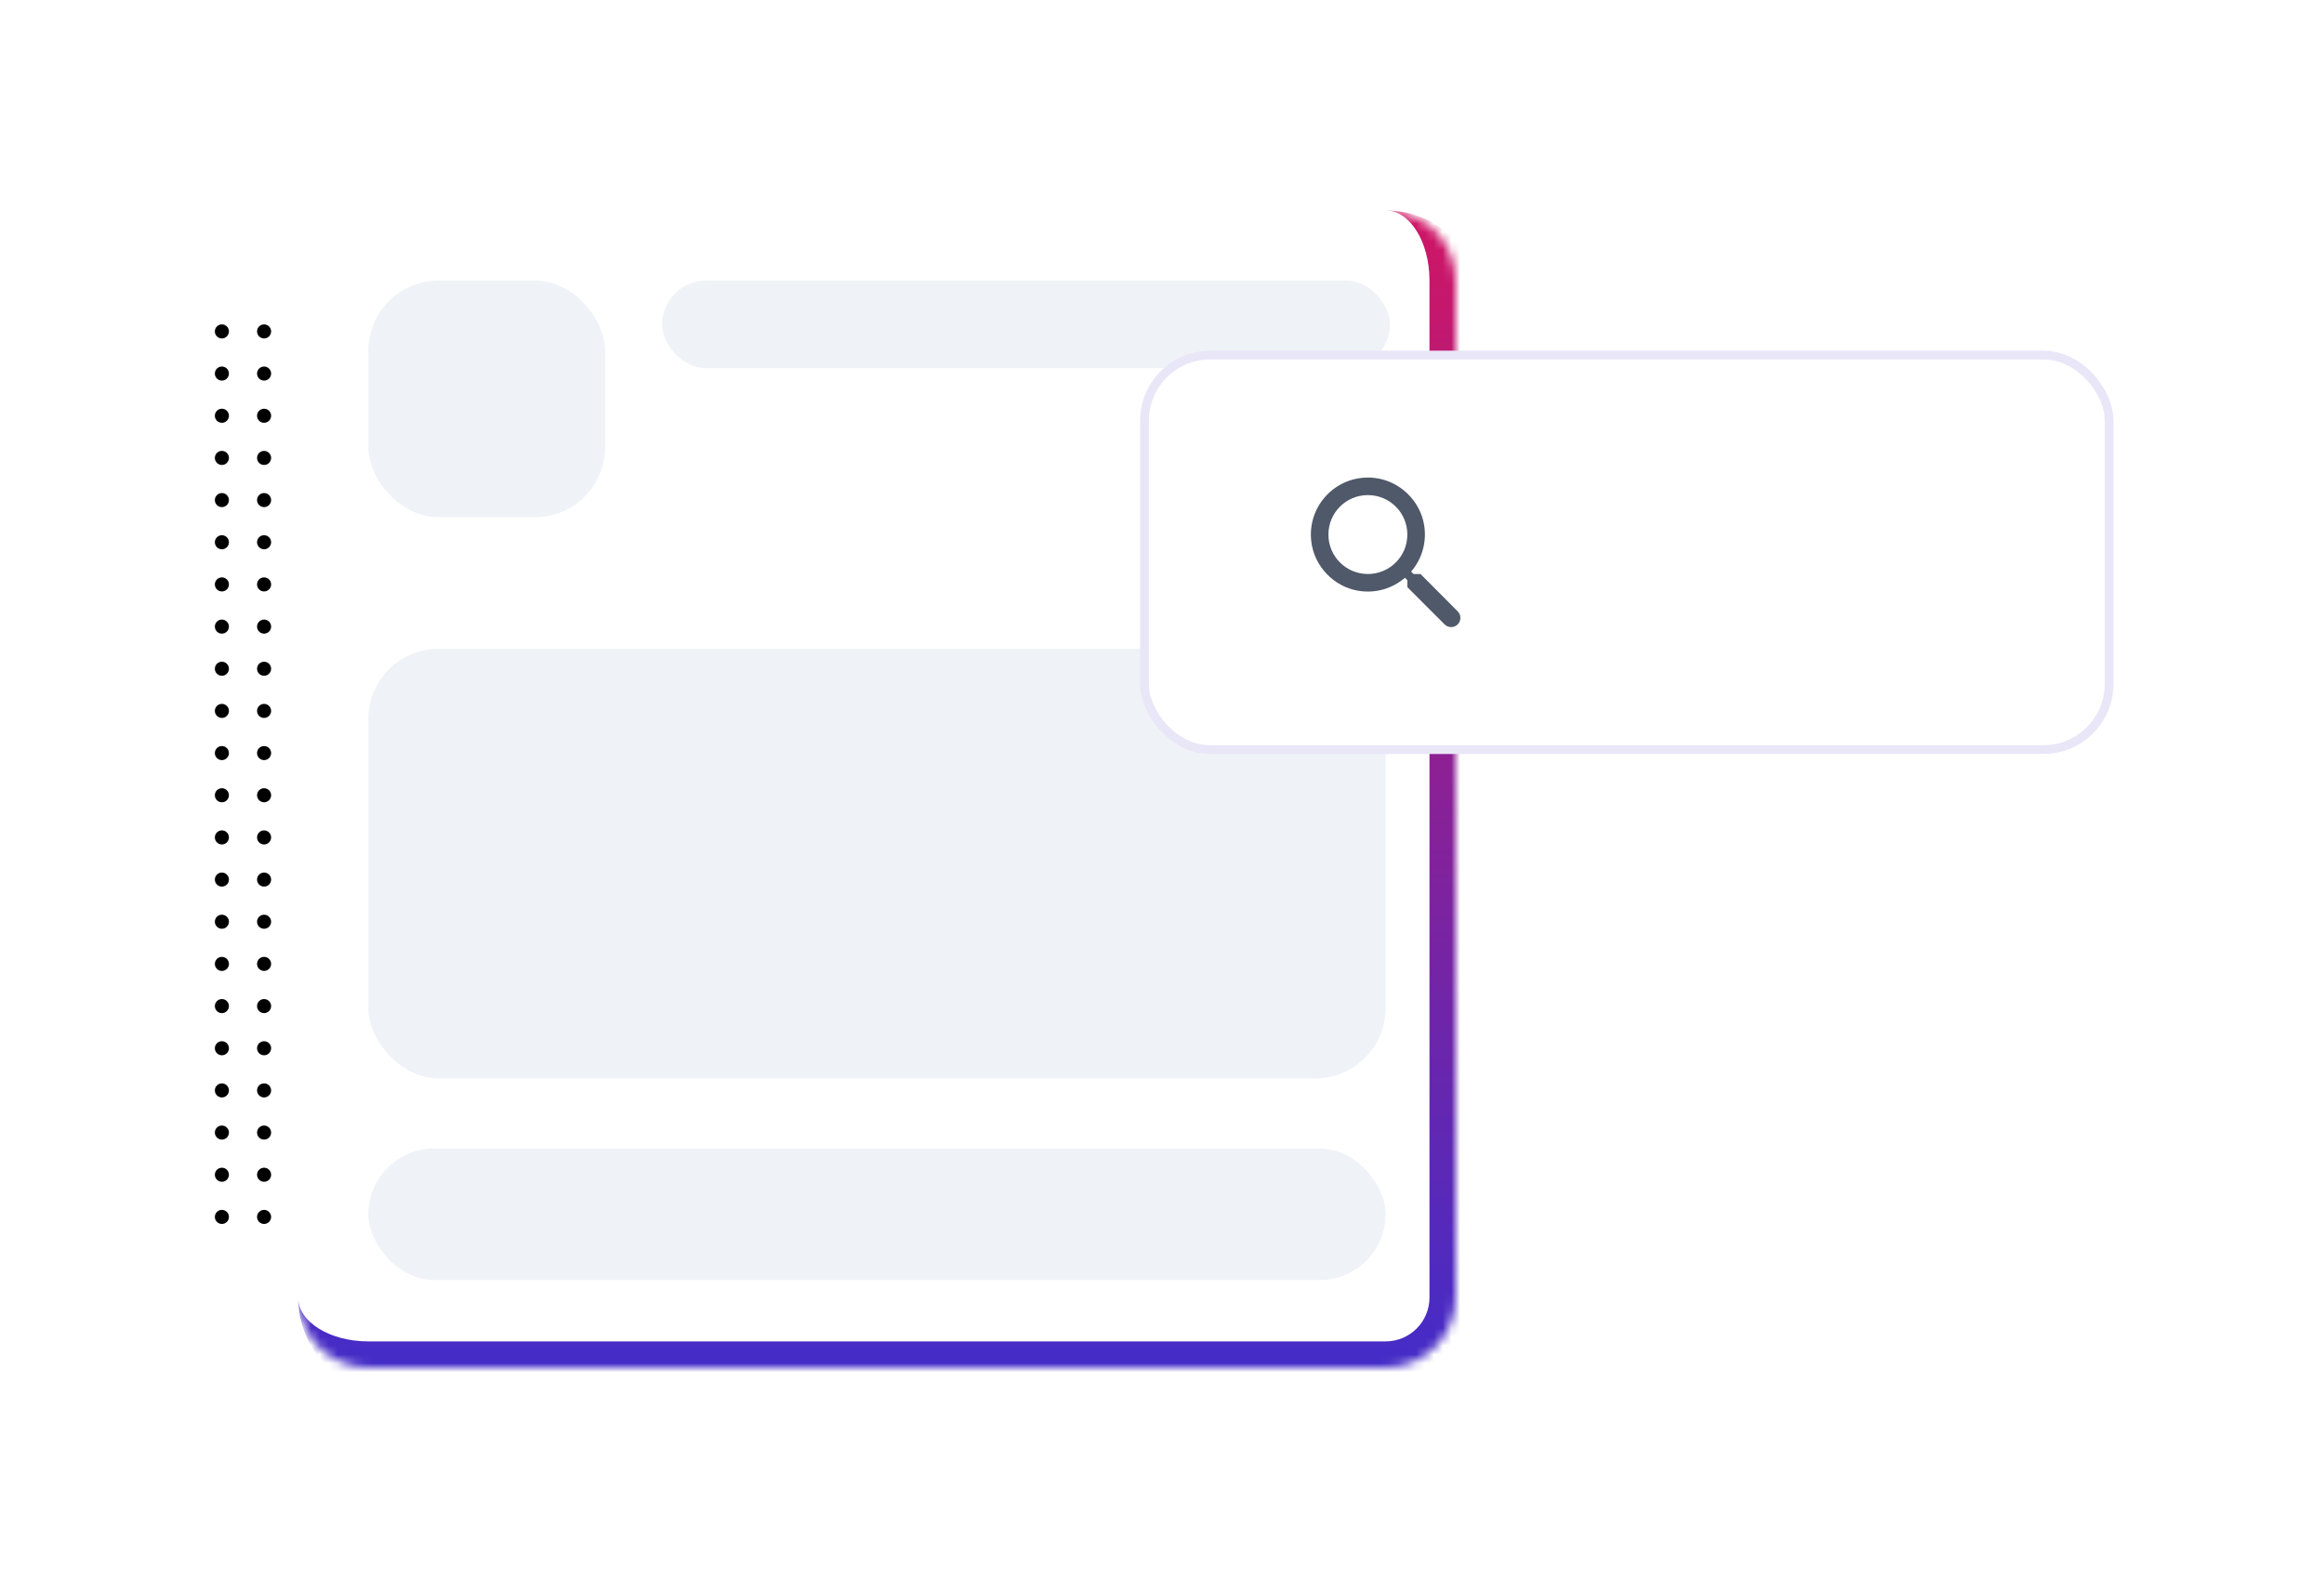 <svg width="265" height="180" viewBox="0 0 265 180" fill="none" xmlns="http://www.w3.org/2000/svg">
<g filter="url(#filter0_d_867_81217)">
<ellipse cx="25.302" cy="73.897" rx="0.802" ry="0.802" fill="black"/>
<ellipse cx="111.905" cy="73.897" rx="0.802" ry="0.802" fill="black"/>
<ellipse cx="25.302" cy="78.706" rx="0.802" ry="0.802" fill="black"/>
<ellipse cx="111.905" cy="78.706" rx="0.802" ry="0.802" fill="black"/>
<ellipse cx="30.113" cy="73.897" rx="0.802" ry="0.802" fill="black"/>
<ellipse cx="116.717" cy="73.897" rx="0.802" ry="0.802" fill="black"/>
<ellipse cx="30.113" cy="78.706" rx="0.802" ry="0.802" fill="black"/>
<ellipse cx="116.717" cy="78.706" rx="0.802" ry="0.802" fill="black"/>
<ellipse cx="34.925" cy="73.897" rx="0.802" ry="0.802" fill="black"/>
<ellipse cx="121.528" cy="73.897" rx="0.802" ry="0.802" fill="black"/>
<ellipse cx="34.925" cy="78.706" rx="0.802" ry="0.802" fill="black"/>
<ellipse cx="121.528" cy="78.706" rx="0.802" ry="0.802" fill="black"/>
<ellipse cx="39.736" cy="73.897" rx="0.802" ry="0.802" fill="black"/>
<ellipse cx="126.34" cy="73.897" rx="0.802" ry="0.802" fill="black"/>
<ellipse cx="39.736" cy="78.706" rx="0.802" ry="0.802" fill="black"/>
<ellipse cx="126.34" cy="78.706" rx="0.802" ry="0.802" fill="black"/>
<ellipse cx="44.547" cy="73.897" rx="0.802" ry="0.802" fill="black"/>
<ellipse cx="131.151" cy="73.897" rx="0.802" ry="0.802" fill="black"/>
<ellipse cx="44.547" cy="78.706" rx="0.802" ry="0.802" fill="black"/>
<ellipse cx="131.151" cy="78.706" rx="0.802" ry="0.802" fill="black"/>
<ellipse cx="49.358" cy="73.897" rx="0.802" ry="0.802" fill="black"/>
<ellipse cx="49.358" cy="78.706" rx="0.802" ry="0.802" fill="black"/>
<ellipse cx="54.17" cy="73.897" rx="0.802" ry="0.802" fill="black"/>
<ellipse cx="54.17" cy="78.706" rx="0.802" ry="0.802" fill="black"/>
<ellipse cx="58.982" cy="73.897" rx="0.802" ry="0.802" fill="black"/>
<ellipse cx="58.982" cy="78.706" rx="0.802" ry="0.802" fill="black"/>
<ellipse cx="63.792" cy="73.897" rx="0.802" ry="0.802" fill="black"/>
<ellipse cx="63.792" cy="78.706" rx="0.802" ry="0.802" fill="black"/>
<ellipse cx="68.604" cy="73.897" rx="0.802" ry="0.802" fill="black"/>
<ellipse cx="68.604" cy="78.706" rx="0.802" ry="0.802" fill="black"/>
<ellipse cx="73.415" cy="73.897" rx="0.802" ry="0.802" fill="black"/>
<ellipse cx="73.415" cy="78.706" rx="0.802" ry="0.802" fill="black"/>
<ellipse cx="78.227" cy="73.897" rx="0.802" ry="0.802" fill="black"/>
<ellipse cx="78.227" cy="78.706" rx="0.802" ry="0.802" fill="black"/>
<ellipse cx="83.038" cy="73.897" rx="0.802" ry="0.802" fill="black"/>
<ellipse cx="83.038" cy="78.706" rx="0.802" ry="0.802" fill="black"/>
<ellipse cx="87.849" cy="73.897" rx="0.802" ry="0.802" fill="black"/>
<ellipse cx="87.849" cy="78.706" rx="0.802" ry="0.802" fill="black"/>
<ellipse cx="92.66" cy="73.897" rx="0.802" ry="0.802" fill="black"/>
<ellipse cx="92.66" cy="78.706" rx="0.802" ry="0.802" fill="black"/>
<ellipse cx="97.472" cy="73.897" rx="0.802" ry="0.802" fill="black"/>
<ellipse cx="97.472" cy="78.706" rx="0.802" ry="0.802" fill="black"/>
<ellipse cx="102.283" cy="73.897" rx="0.802" ry="0.802" fill="black"/>
<ellipse cx="102.283" cy="78.706" rx="0.802" ry="0.802" fill="black"/>
<ellipse cx="107.094" cy="73.897" rx="0.802" ry="0.802" fill="black"/>
<ellipse cx="107.094" cy="78.706" rx="0.802" ry="0.802" fill="black"/>
<ellipse cx="25.302" cy="25.802" rx="0.802" ry="0.802" fill="black"/>
<ellipse cx="111.905" cy="25.802" rx="0.802" ry="0.802" fill="black"/>
<ellipse cx="25.302" cy="30.61" rx="0.802" ry="0.802" fill="black"/>
<ellipse cx="111.905" cy="30.61" rx="0.802" ry="0.802" fill="black"/>
<ellipse cx="30.113" cy="25.802" rx="0.802" ry="0.802" fill="black"/>
<ellipse cx="116.717" cy="25.802" rx="0.802" ry="0.802" fill="black"/>
<ellipse cx="30.113" cy="30.61" rx="0.802" ry="0.802" fill="black"/>
<ellipse cx="116.717" cy="30.61" rx="0.802" ry="0.802" fill="black"/>
<ellipse cx="34.925" cy="25.802" rx="0.802" ry="0.802" fill="black"/>
<ellipse cx="121.528" cy="25.802" rx="0.802" ry="0.802" fill="black"/>
<ellipse cx="34.925" cy="30.61" rx="0.802" ry="0.802" fill="black"/>
<ellipse cx="121.528" cy="30.61" rx="0.802" ry="0.802" fill="black"/>
<ellipse cx="39.736" cy="25.802" rx="0.802" ry="0.802" fill="black"/>
<ellipse cx="126.34" cy="25.802" rx="0.802" ry="0.802" fill="black"/>
<ellipse cx="39.736" cy="30.61" rx="0.802" ry="0.802" fill="black"/>
<ellipse cx="126.34" cy="30.61" rx="0.802" ry="0.802" fill="black"/>
<ellipse cx="44.547" cy="25.802" rx="0.802" ry="0.802" fill="black"/>
<ellipse cx="131.151" cy="25.802" rx="0.802" ry="0.802" fill="black"/>
<ellipse cx="44.547" cy="30.61" rx="0.802" ry="0.802" fill="black"/>
<ellipse cx="131.151" cy="30.61" rx="0.802" ry="0.802" fill="black"/>
<ellipse cx="49.358" cy="25.802" rx="0.802" ry="0.802" fill="black"/>
<ellipse cx="49.358" cy="30.61" rx="0.802" ry="0.802" fill="black"/>
<ellipse cx="25.302" cy="83.516" rx="0.802" ry="0.802" fill="black"/>
<ellipse cx="111.905" cy="83.516" rx="0.802" ry="0.802" fill="black"/>
<ellipse cx="25.302" cy="88.325" rx="0.802" ry="0.802" fill="black"/>
<ellipse cx="111.905" cy="88.325" rx="0.802" ry="0.802" fill="black"/>
<ellipse cx="30.113" cy="83.516" rx="0.802" ry="0.802" fill="black"/>
<ellipse cx="116.717" cy="83.516" rx="0.802" ry="0.802" fill="black"/>
<ellipse cx="30.113" cy="88.325" rx="0.802" ry="0.802" fill="black"/>
<ellipse cx="116.717" cy="88.325" rx="0.802" ry="0.802" fill="black"/>
<ellipse cx="34.925" cy="83.516" rx="0.802" ry="0.802" fill="black"/>
<ellipse cx="121.528" cy="83.516" rx="0.802" ry="0.802" fill="black"/>
<ellipse cx="34.925" cy="88.325" rx="0.802" ry="0.802" fill="black"/>
<ellipse cx="121.528" cy="88.325" rx="0.802" ry="0.802" fill="black"/>
<ellipse cx="39.736" cy="83.516" rx="0.802" ry="0.802" fill="black"/>
<ellipse cx="126.34" cy="83.516" rx="0.802" ry="0.802" fill="black"/>
<ellipse cx="39.736" cy="88.325" rx="0.802" ry="0.802" fill="black"/>
<ellipse cx="126.34" cy="88.325" rx="0.802" ry="0.802" fill="black"/>
<ellipse cx="44.547" cy="83.516" rx="0.802" ry="0.802" fill="black"/>
<ellipse cx="131.151" cy="83.516" rx="0.802" ry="0.802" fill="black"/>
<ellipse cx="44.547" cy="88.325" rx="0.802" ry="0.802" fill="black"/>
<ellipse cx="131.151" cy="88.325" rx="0.802" ry="0.802" fill="black"/>
<ellipse cx="49.358" cy="83.516" rx="0.802" ry="0.802" fill="black"/>
<ellipse cx="49.358" cy="88.325" rx="0.802" ry="0.802" fill="black"/>
<ellipse cx="54.17" cy="25.802" rx="0.802" ry="0.802" fill="black"/>
<ellipse cx="54.17" cy="30.61" rx="0.802" ry="0.802" fill="black"/>
<ellipse cx="58.982" cy="25.802" rx="0.802" ry="0.802" fill="black"/>
<ellipse cx="58.982" cy="30.61" rx="0.802" ry="0.802" fill="black"/>
<ellipse cx="63.792" cy="25.802" rx="0.802" ry="0.802" fill="black"/>
<ellipse cx="63.792" cy="30.61" rx="0.802" ry="0.802" fill="black"/>
<ellipse cx="68.604" cy="25.802" rx="0.802" ry="0.802" fill="black"/>
<ellipse cx="68.604" cy="30.61" rx="0.802" ry="0.802" fill="black"/>
<ellipse cx="73.415" cy="25.802" rx="0.802" ry="0.802" fill="black"/>
<ellipse cx="73.415" cy="30.61" rx="0.802" ry="0.802" fill="black"/>
<ellipse cx="78.227" cy="25.802" rx="0.802" ry="0.802" fill="black"/>
<ellipse cx="78.227" cy="30.61" rx="0.802" ry="0.802" fill="black"/>
<ellipse cx="54.17" cy="83.516" rx="0.802" ry="0.802" fill="black"/>
<ellipse cx="54.17" cy="88.325" rx="0.802" ry="0.802" fill="black"/>
<ellipse cx="58.982" cy="83.516" rx="0.802" ry="0.802" fill="black"/>
<ellipse cx="58.982" cy="88.325" rx="0.802" ry="0.802" fill="black"/>
<ellipse cx="63.792" cy="83.516" rx="0.802" ry="0.802" fill="black"/>
<ellipse cx="63.792" cy="88.325" rx="0.802" ry="0.802" fill="black"/>
<ellipse cx="68.604" cy="83.516" rx="0.802" ry="0.802" fill="black"/>
<ellipse cx="68.604" cy="88.325" rx="0.802" ry="0.802" fill="black"/>
<ellipse cx="73.415" cy="83.516" rx="0.802" ry="0.802" fill="black"/>
<ellipse cx="73.415" cy="88.325" rx="0.802" ry="0.802" fill="black"/>
<ellipse cx="78.227" cy="83.516" rx="0.802" ry="0.802" fill="black"/>
<ellipse cx="78.227" cy="88.325" rx="0.802" ry="0.802" fill="black"/>
<ellipse cx="83.038" cy="25.802" rx="0.802" ry="0.802" fill="black"/>
<ellipse cx="83.038" cy="30.61" rx="0.802" ry="0.802" fill="black"/>
<ellipse cx="87.849" cy="25.802" rx="0.802" ry="0.802" fill="black"/>
<ellipse cx="87.849" cy="30.61" rx="0.802" ry="0.802" fill="black"/>
<ellipse cx="92.66" cy="25.802" rx="0.802" ry="0.802" fill="black"/>
<ellipse cx="92.66" cy="30.61" rx="0.802" ry="0.802" fill="black"/>
<ellipse cx="97.472" cy="25.802" rx="0.802" ry="0.802" fill="black"/>
<ellipse cx="97.472" cy="30.61" rx="0.802" ry="0.802" fill="black"/>
<ellipse cx="102.283" cy="25.802" rx="0.802" ry="0.802" fill="black"/>
<ellipse cx="102.283" cy="30.61" rx="0.802" ry="0.802" fill="black"/>
<ellipse cx="107.094" cy="25.802" rx="0.802" ry="0.802" fill="black"/>
<ellipse cx="107.094" cy="30.61" rx="0.802" ry="0.802" fill="black"/>
<ellipse cx="83.038" cy="83.516" rx="0.802" ry="0.802" fill="black"/>
<ellipse cx="83.038" cy="88.325" rx="0.802" ry="0.802" fill="black"/>
<ellipse cx="87.849" cy="83.516" rx="0.802" ry="0.802" fill="black"/>
<ellipse cx="87.849" cy="88.325" rx="0.802" ry="0.802" fill="black"/>
<ellipse cx="92.66" cy="83.516" rx="0.802" ry="0.802" fill="black"/>
<ellipse cx="92.66" cy="88.325" rx="0.802" ry="0.802" fill="black"/>
<ellipse cx="97.472" cy="83.516" rx="0.802" ry="0.802" fill="black"/>
<ellipse cx="97.472" cy="88.325" rx="0.802" ry="0.802" fill="black"/>
<ellipse cx="102.283" cy="83.516" rx="0.802" ry="0.802" fill="black"/>
<ellipse cx="102.283" cy="88.325" rx="0.802" ry="0.802" fill="black"/>
<ellipse cx="107.094" cy="83.516" rx="0.802" ry="0.802" fill="black"/>
<ellipse cx="107.094" cy="88.325" rx="0.802" ry="0.802" fill="black"/>
<ellipse cx="25.302" cy="35.421" rx="0.802" ry="0.802" fill="black"/>
<ellipse cx="111.905" cy="35.421" rx="0.802" ry="0.802" fill="black"/>
<ellipse cx="25.302" cy="40.231" rx="0.802" ry="0.802" fill="black"/>
<ellipse cx="111.905" cy="40.231" rx="0.802" ry="0.802" fill="black"/>
<ellipse cx="30.113" cy="35.421" rx="0.802" ry="0.802" fill="black"/>
<ellipse cx="116.717" cy="35.421" rx="0.802" ry="0.802" fill="black"/>
<ellipse cx="30.113" cy="40.231" rx="0.802" ry="0.802" fill="black"/>
<ellipse cx="116.717" cy="40.231" rx="0.802" ry="0.802" fill="black"/>
<ellipse cx="34.925" cy="35.421" rx="0.802" ry="0.802" fill="black"/>
<ellipse cx="121.528" cy="35.421" rx="0.802" ry="0.802" fill="black"/>
<ellipse cx="34.925" cy="40.231" rx="0.802" ry="0.802" fill="black"/>
<ellipse cx="121.528" cy="40.231" rx="0.802" ry="0.802" fill="black"/>
<ellipse cx="39.736" cy="35.421" rx="0.802" ry="0.802" fill="black"/>
<ellipse cx="126.34" cy="35.421" rx="0.802" ry="0.802" fill="black"/>
<ellipse cx="39.736" cy="40.231" rx="0.802" ry="0.802" fill="black"/>
<ellipse cx="126.34" cy="40.231" rx="0.802" ry="0.802" fill="black"/>
<ellipse cx="44.547" cy="35.421" rx="0.802" ry="0.802" fill="black"/>
<ellipse cx="131.151" cy="35.421" rx="0.802" ry="0.802" fill="black"/>
<ellipse cx="44.547" cy="40.231" rx="0.802" ry="0.802" fill="black"/>
<ellipse cx="131.151" cy="40.231" rx="0.802" ry="0.802" fill="black"/>
<ellipse cx="49.358" cy="35.421" rx="0.802" ry="0.802" fill="black"/>
<ellipse cx="49.358" cy="40.231" rx="0.802" ry="0.802" fill="black"/>
<ellipse cx="25.302" cy="93.134" rx="0.802" ry="0.802" fill="black"/>
<ellipse cx="111.905" cy="93.134" rx="0.802" ry="0.802" fill="black"/>
<ellipse cx="25.302" cy="97.944" rx="0.802" ry="0.802" fill="black"/>
<ellipse cx="111.905" cy="97.944" rx="0.802" ry="0.802" fill="black"/>
<ellipse cx="30.113" cy="93.134" rx="0.802" ry="0.802" fill="black"/>
<ellipse cx="116.717" cy="93.134" rx="0.802" ry="0.802" fill="black"/>
<ellipse cx="30.113" cy="97.944" rx="0.802" ry="0.802" fill="black"/>
<ellipse cx="116.717" cy="97.944" rx="0.802" ry="0.802" fill="black"/>
<ellipse cx="34.925" cy="93.134" rx="0.802" ry="0.802" fill="black"/>
<ellipse cx="121.528" cy="93.134" rx="0.802" ry="0.802" fill="black"/>
<ellipse cx="34.925" cy="97.944" rx="0.802" ry="0.802" fill="black"/>
<ellipse cx="121.528" cy="97.944" rx="0.802" ry="0.802" fill="black"/>
<ellipse cx="39.736" cy="93.134" rx="0.802" ry="0.802" fill="black"/>
<ellipse cx="126.34" cy="93.134" rx="0.802" ry="0.802" fill="black"/>
<ellipse cx="39.736" cy="97.944" rx="0.802" ry="0.802" fill="black"/>
<ellipse cx="126.34" cy="97.944" rx="0.802" ry="0.802" fill="black"/>
<ellipse cx="44.547" cy="93.134" rx="0.802" ry="0.802" fill="black"/>
<ellipse cx="131.151" cy="93.134" rx="0.802" ry="0.802" fill="black"/>
<ellipse cx="44.547" cy="97.944" rx="0.802" ry="0.802" fill="black"/>
<ellipse cx="131.151" cy="97.944" rx="0.802" ry="0.802" fill="black"/>
<ellipse cx="49.358" cy="93.134" rx="0.802" ry="0.802" fill="black"/>
<ellipse cx="49.358" cy="97.944" rx="0.802" ry="0.802" fill="black"/>
<ellipse cx="54.17" cy="35.421" rx="0.802" ry="0.802" fill="black"/>
<ellipse cx="54.17" cy="40.231" rx="0.802" ry="0.802" fill="black"/>
<ellipse cx="58.982" cy="35.421" rx="0.802" ry="0.802" fill="black"/>
<ellipse cx="58.982" cy="40.231" rx="0.802" ry="0.802" fill="black"/>
<ellipse cx="63.792" cy="35.421" rx="0.802" ry="0.802" fill="black"/>
<ellipse cx="63.792" cy="40.231" rx="0.802" ry="0.802" fill="black"/>
<ellipse cx="68.604" cy="35.421" rx="0.802" ry="0.802" fill="black"/>
<ellipse cx="68.604" cy="40.231" rx="0.802" ry="0.802" fill="black"/>
<ellipse cx="73.415" cy="35.421" rx="0.802" ry="0.802" fill="black"/>
<ellipse cx="73.415" cy="40.231" rx="0.802" ry="0.802" fill="black"/>
<ellipse cx="78.227" cy="35.421" rx="0.802" ry="0.802" fill="black"/>
<ellipse cx="78.227" cy="40.231" rx="0.802" ry="0.802" fill="black"/>
<ellipse cx="54.17" cy="93.134" rx="0.802" ry="0.802" fill="black"/>
<ellipse cx="54.17" cy="97.944" rx="0.802" ry="0.802" fill="black"/>
<ellipse cx="58.982" cy="93.134" rx="0.802" ry="0.802" fill="black"/>
<ellipse cx="58.982" cy="97.944" rx="0.802" ry="0.802" fill="black"/>
<ellipse cx="63.792" cy="93.134" rx="0.802" ry="0.802" fill="black"/>
<ellipse cx="63.792" cy="97.944" rx="0.802" ry="0.802" fill="black"/>
<ellipse cx="68.604" cy="93.134" rx="0.802" ry="0.802" fill="black"/>
<ellipse cx="68.604" cy="97.944" rx="0.802" ry="0.802" fill="black"/>
<ellipse cx="73.415" cy="93.134" rx="0.802" ry="0.802" fill="black"/>
<ellipse cx="73.415" cy="97.944" rx="0.802" ry="0.802" fill="black"/>
<ellipse cx="78.227" cy="93.134" rx="0.802" ry="0.802" fill="black"/>
<ellipse cx="78.227" cy="97.944" rx="0.802" ry="0.802" fill="black"/>
<ellipse cx="83.038" cy="35.421" rx="0.802" ry="0.802" fill="black"/>
<ellipse cx="83.038" cy="40.231" rx="0.802" ry="0.802" fill="black"/>
<ellipse cx="87.849" cy="35.421" rx="0.802" ry="0.802" fill="black"/>
<ellipse cx="87.849" cy="40.231" rx="0.802" ry="0.802" fill="black"/>
<ellipse cx="92.66" cy="35.421" rx="0.802" ry="0.802" fill="black"/>
<ellipse cx="92.66" cy="40.231" rx="0.802" ry="0.802" fill="black"/>
<ellipse cx="97.472" cy="35.421" rx="0.802" ry="0.802" fill="black"/>
<ellipse cx="97.472" cy="40.231" rx="0.802" ry="0.802" fill="black"/>
<ellipse cx="102.283" cy="35.421" rx="0.802" ry="0.802" fill="black"/>
<ellipse cx="102.283" cy="40.231" rx="0.802" ry="0.802" fill="black"/>
<ellipse cx="107.094" cy="35.421" rx="0.802" ry="0.802" fill="black"/>
<ellipse cx="107.094" cy="40.231" rx="0.802" ry="0.802" fill="black"/>
<ellipse cx="83.038" cy="93.134" rx="0.802" ry="0.802" fill="black"/>
<ellipse cx="83.038" cy="97.944" rx="0.802" ry="0.802" fill="black"/>
<ellipse cx="87.849" cy="93.134" rx="0.802" ry="0.802" fill="black"/>
<ellipse cx="87.849" cy="97.944" rx="0.802" ry="0.802" fill="black"/>
<ellipse cx="92.66" cy="93.134" rx="0.802" ry="0.802" fill="black"/>
<ellipse cx="92.66" cy="97.944" rx="0.802" ry="0.802" fill="black"/>
<ellipse cx="97.472" cy="93.134" rx="0.802" ry="0.802" fill="black"/>
<ellipse cx="97.472" cy="97.944" rx="0.802" ry="0.802" fill="black"/>
<ellipse cx="102.283" cy="93.134" rx="0.802" ry="0.802" fill="black"/>
<ellipse cx="102.283" cy="97.944" rx="0.802" ry="0.802" fill="black"/>
<ellipse cx="107.094" cy="93.134" rx="0.802" ry="0.802" fill="black"/>
<ellipse cx="107.094" cy="97.944" rx="0.802" ry="0.802" fill="black"/>
<ellipse cx="25.302" cy="45.04" rx="0.802" ry="0.802" fill="black"/>
<ellipse cx="111.905" cy="45.04" rx="0.802" ry="0.802" fill="black"/>
<ellipse cx="25.302" cy="49.849" rx="0.802" ry="0.802" fill="black"/>
<ellipse cx="111.905" cy="49.849" rx="0.802" ry="0.802" fill="black"/>
<ellipse cx="30.113" cy="45.04" rx="0.802" ry="0.802" fill="black"/>
<ellipse cx="116.717" cy="45.04" rx="0.802" ry="0.802" fill="black"/>
<ellipse cx="30.113" cy="49.849" rx="0.802" ry="0.802" fill="black"/>
<ellipse cx="116.717" cy="49.849" rx="0.802" ry="0.802" fill="black"/>
<ellipse cx="34.925" cy="45.04" rx="0.802" ry="0.802" fill="black"/>
<ellipse cx="121.528" cy="45.04" rx="0.802" ry="0.802" fill="black"/>
<ellipse cx="34.925" cy="49.849" rx="0.802" ry="0.802" fill="black"/>
<ellipse cx="121.528" cy="49.849" rx="0.802" ry="0.802" fill="black"/>
<ellipse cx="39.736" cy="45.04" rx="0.802" ry="0.802" fill="black"/>
<ellipse cx="126.34" cy="45.04" rx="0.802" ry="0.802" fill="black"/>
<ellipse cx="39.736" cy="49.849" rx="0.802" ry="0.802" fill="black"/>
<ellipse cx="126.34" cy="49.849" rx="0.802" ry="0.802" fill="black"/>
<ellipse cx="44.547" cy="45.04" rx="0.802" ry="0.802" fill="black"/>
<ellipse cx="131.151" cy="45.04" rx="0.802" ry="0.802" fill="black"/>
<ellipse cx="44.547" cy="49.849" rx="0.802" ry="0.802" fill="black"/>
<ellipse cx="131.151" cy="49.849" rx="0.802" ry="0.802" fill="black"/>
<ellipse cx="49.358" cy="45.04" rx="0.802" ry="0.802" fill="black"/>
<ellipse cx="49.358" cy="49.849" rx="0.802" ry="0.802" fill="black"/>
<ellipse cx="25.302" cy="102.755" rx="0.802" ry="0.802" fill="black"/>
<ellipse cx="111.905" cy="102.755" rx="0.802" ry="0.802" fill="black"/>
<ellipse cx="25.302" cy="107.563" rx="0.802" ry="0.802" fill="black"/>
<ellipse cx="111.905" cy="107.563" rx="0.802" ry="0.802" fill="black"/>
<ellipse cx="30.113" cy="102.755" rx="0.802" ry="0.802" fill="black"/>
<ellipse cx="116.717" cy="102.755" rx="0.802" ry="0.802" fill="black"/>
<ellipse cx="30.113" cy="107.563" rx="0.802" ry="0.802" fill="black"/>
<ellipse cx="116.717" cy="107.563" rx="0.802" ry="0.802" fill="black"/>
<ellipse cx="34.925" cy="102.755" rx="0.802" ry="0.802" fill="black"/>
<ellipse cx="121.528" cy="102.755" rx="0.802" ry="0.802" fill="black"/>
<ellipse cx="34.925" cy="107.563" rx="0.802" ry="0.802" fill="black"/>
<ellipse cx="121.528" cy="107.563" rx="0.802" ry="0.802" fill="black"/>
<ellipse cx="39.736" cy="102.755" rx="0.802" ry="0.802" fill="black"/>
<ellipse cx="126.34" cy="102.755" rx="0.802" ry="0.802" fill="black"/>
<ellipse cx="39.736" cy="107.563" rx="0.802" ry="0.802" fill="black"/>
<ellipse cx="126.34" cy="107.563" rx="0.802" ry="0.802" fill="black"/>
<ellipse cx="44.547" cy="102.755" rx="0.802" ry="0.802" fill="black"/>
<ellipse cx="131.151" cy="102.755" rx="0.802" ry="0.802" fill="black"/>
<ellipse cx="44.547" cy="107.563" rx="0.802" ry="0.802" fill="black"/>
<ellipse cx="131.151" cy="107.563" rx="0.802" ry="0.802" fill="black"/>
<ellipse cx="49.358" cy="102.755" rx="0.802" ry="0.802" fill="black"/>
<ellipse cx="49.358" cy="107.563" rx="0.802" ry="0.802" fill="black"/>
<ellipse cx="54.17" cy="45.04" rx="0.802" ry="0.802" fill="black"/>
<ellipse cx="54.17" cy="49.849" rx="0.802" ry="0.802" fill="black"/>
<ellipse cx="58.982" cy="45.04" rx="0.802" ry="0.802" fill="black"/>
<ellipse cx="58.982" cy="49.849" rx="0.802" ry="0.802" fill="black"/>
<ellipse cx="63.792" cy="45.04" rx="0.802" ry="0.802" fill="black"/>
<ellipse cx="63.792" cy="49.849" rx="0.802" ry="0.802" fill="black"/>
<ellipse cx="68.604" cy="45.04" rx="0.802" ry="0.802" fill="black"/>
<ellipse cx="68.604" cy="49.849" rx="0.802" ry="0.802" fill="black"/>
<ellipse cx="73.415" cy="45.04" rx="0.802" ry="0.802" fill="black"/>
<ellipse cx="73.415" cy="49.849" rx="0.802" ry="0.802" fill="black"/>
<ellipse cx="78.227" cy="45.04" rx="0.802" ry="0.802" fill="black"/>
<ellipse cx="78.227" cy="49.849" rx="0.802" ry="0.802" fill="black"/>
<ellipse cx="54.17" cy="102.755" rx="0.802" ry="0.802" fill="black"/>
<ellipse cx="54.17" cy="107.563" rx="0.802" ry="0.802" fill="black"/>
<ellipse cx="58.982" cy="102.755" rx="0.802" ry="0.802" fill="black"/>
<ellipse cx="58.982" cy="107.563" rx="0.802" ry="0.802" fill="black"/>
<ellipse cx="63.792" cy="102.755" rx="0.802" ry="0.802" fill="black"/>
<ellipse cx="63.792" cy="107.563" rx="0.802" ry="0.802" fill="black"/>
<ellipse cx="68.604" cy="102.755" rx="0.802" ry="0.802" fill="black"/>
<ellipse cx="68.604" cy="107.563" rx="0.802" ry="0.802" fill="black"/>
<ellipse cx="73.415" cy="102.755" rx="0.802" ry="0.802" fill="black"/>
<ellipse cx="73.415" cy="107.563" rx="0.802" ry="0.802" fill="black"/>
<ellipse cx="78.227" cy="102.755" rx="0.802" ry="0.802" fill="black"/>
<ellipse cx="78.227" cy="107.563" rx="0.802" ry="0.802" fill="black"/>
<ellipse cx="83.038" cy="45.04" rx="0.802" ry="0.802" fill="black"/>
<ellipse cx="83.038" cy="49.849" rx="0.802" ry="0.802" fill="black"/>
<ellipse cx="87.849" cy="45.04" rx="0.802" ry="0.802" fill="black"/>
<ellipse cx="87.849" cy="49.849" rx="0.802" ry="0.802" fill="black"/>
<ellipse cx="92.66" cy="45.04" rx="0.802" ry="0.802" fill="black"/>
<ellipse cx="92.66" cy="49.849" rx="0.802" ry="0.802" fill="black"/>
<ellipse cx="97.472" cy="45.04" rx="0.802" ry="0.802" fill="black"/>
<ellipse cx="97.472" cy="49.849" rx="0.802" ry="0.802" fill="black"/>
<ellipse cx="102.283" cy="45.04" rx="0.802" ry="0.802" fill="black"/>
<ellipse cx="102.283" cy="49.849" rx="0.802" ry="0.802" fill="black"/>
<ellipse cx="107.094" cy="45.04" rx="0.802" ry="0.802" fill="black"/>
<ellipse cx="107.094" cy="49.849" rx="0.802" ry="0.802" fill="black"/>
<ellipse cx="83.038" cy="102.755" rx="0.802" ry="0.802" fill="black"/>
<ellipse cx="83.038" cy="107.563" rx="0.802" ry="0.802" fill="black"/>
<ellipse cx="87.849" cy="102.755" rx="0.802" ry="0.802" fill="black"/>
<ellipse cx="87.849" cy="107.563" rx="0.802" ry="0.802" fill="black"/>
<ellipse cx="92.66" cy="102.755" rx="0.802" ry="0.802" fill="black"/>
<ellipse cx="92.66" cy="107.563" rx="0.802" ry="0.802" fill="black"/>
<ellipse cx="97.472" cy="102.755" rx="0.802" ry="0.802" fill="black"/>
<ellipse cx="97.472" cy="107.563" rx="0.802" ry="0.802" fill="black"/>
<ellipse cx="102.283" cy="102.755" rx="0.802" ry="0.802" fill="black"/>
<ellipse cx="102.283" cy="107.563" rx="0.802" ry="0.802" fill="black"/>
<ellipse cx="107.094" cy="102.755" rx="0.802" ry="0.802" fill="black"/>
<ellipse cx="107.094" cy="107.563" rx="0.802" ry="0.802" fill="black"/>
<ellipse cx="25.302" cy="54.659" rx="0.802" ry="0.802" fill="black"/>
<ellipse cx="111.905" cy="54.659" rx="0.802" ry="0.802" fill="black"/>
<ellipse cx="25.302" cy="59.47" rx="0.802" ry="0.802" fill="black"/>
<ellipse cx="111.905" cy="59.47" rx="0.802" ry="0.802" fill="black"/>
<ellipse cx="30.113" cy="54.659" rx="0.802" ry="0.802" fill="black"/>
<ellipse cx="116.717" cy="54.659" rx="0.802" ry="0.802" fill="black"/>
<ellipse cx="30.113" cy="59.47" rx="0.802" ry="0.802" fill="black"/>
<ellipse cx="116.717" cy="59.47" rx="0.802" ry="0.802" fill="black"/>
<ellipse cx="34.925" cy="54.659" rx="0.802" ry="0.802" fill="black"/>
<ellipse cx="121.528" cy="54.659" rx="0.802" ry="0.802" fill="black"/>
<ellipse cx="34.925" cy="59.47" rx="0.802" ry="0.802" fill="black"/>
<ellipse cx="121.528" cy="59.47" rx="0.802" ry="0.802" fill="black"/>
<ellipse cx="39.736" cy="54.659" rx="0.802" ry="0.802" fill="black"/>
<ellipse cx="126.34" cy="54.659" rx="0.802" ry="0.802" fill="black"/>
<ellipse cx="39.736" cy="59.47" rx="0.802" ry="0.802" fill="black"/>
<ellipse cx="126.34" cy="59.47" rx="0.802" ry="0.802" fill="black"/>
<ellipse cx="44.547" cy="54.659" rx="0.802" ry="0.802" fill="black"/>
<ellipse cx="131.151" cy="54.659" rx="0.802" ry="0.802" fill="black"/>
<ellipse cx="44.547" cy="59.47" rx="0.802" ry="0.802" fill="black"/>
<ellipse cx="131.151" cy="59.47" rx="0.802" ry="0.802" fill="black"/>
<ellipse cx="49.358" cy="54.659" rx="0.802" ry="0.802" fill="black"/>
<ellipse cx="49.358" cy="59.47" rx="0.802" ry="0.802" fill="black"/>
<ellipse cx="25.302" cy="112.372" rx="0.802" ry="0.802" fill="black"/>
<ellipse cx="111.905" cy="112.372" rx="0.802" ry="0.802" fill="black"/>
<ellipse cx="25.302" cy="117.182" rx="0.802" ry="0.802" fill="black"/>
<ellipse cx="111.905" cy="117.182" rx="0.802" ry="0.802" fill="black"/>
<ellipse cx="30.113" cy="112.372" rx="0.802" ry="0.802" fill="black"/>
<ellipse cx="116.717" cy="112.372" rx="0.802" ry="0.802" fill="black"/>
<ellipse cx="30.113" cy="117.182" rx="0.802" ry="0.802" fill="black"/>
<ellipse cx="116.717" cy="117.182" rx="0.802" ry="0.802" fill="black"/>
<ellipse cx="34.925" cy="112.372" rx="0.802" ry="0.802" fill="black"/>
<ellipse cx="121.528" cy="112.372" rx="0.802" ry="0.802" fill="black"/>
<ellipse cx="34.925" cy="117.182" rx="0.802" ry="0.802" fill="black"/>
<ellipse cx="121.528" cy="117.182" rx="0.802" ry="0.802" fill="black"/>
<ellipse cx="39.736" cy="112.372" rx="0.802" ry="0.802" fill="black"/>
<ellipse cx="126.34" cy="112.372" rx="0.802" ry="0.802" fill="black"/>
<ellipse cx="39.736" cy="117.182" rx="0.802" ry="0.802" fill="black"/>
<ellipse cx="126.34" cy="117.182" rx="0.802" ry="0.802" fill="black"/>
<ellipse cx="44.547" cy="112.372" rx="0.802" ry="0.802" fill="black"/>
<ellipse cx="131.151" cy="112.372" rx="0.802" ry="0.802" fill="black"/>
<ellipse cx="44.547" cy="117.182" rx="0.802" ry="0.802" fill="black"/>
<ellipse cx="131.151" cy="117.182" rx="0.802" ry="0.802" fill="black"/>
<ellipse cx="49.358" cy="112.372" rx="0.802" ry="0.802" fill="black"/>
<ellipse cx="49.358" cy="117.182" rx="0.802" ry="0.802" fill="black"/>
<ellipse cx="54.17" cy="54.659" rx="0.802" ry="0.802" fill="black"/>
<ellipse cx="54.17" cy="59.47" rx="0.802" ry="0.802" fill="black"/>
<ellipse cx="58.982" cy="54.659" rx="0.802" ry="0.802" fill="black"/>
<ellipse cx="58.982" cy="59.47" rx="0.802" ry="0.802" fill="black"/>
<ellipse cx="63.792" cy="54.659" rx="0.802" ry="0.802" fill="black"/>
<ellipse cx="63.792" cy="59.47" rx="0.802" ry="0.802" fill="black"/>
<ellipse cx="68.604" cy="54.659" rx="0.802" ry="0.802" fill="black"/>
<ellipse cx="68.604" cy="59.47" rx="0.802" ry="0.802" fill="black"/>
<ellipse cx="73.415" cy="54.659" rx="0.802" ry="0.802" fill="black"/>
<ellipse cx="73.415" cy="59.47" rx="0.802" ry="0.802" fill="black"/>
<ellipse cx="78.227" cy="54.659" rx="0.802" ry="0.802" fill="black"/>
<ellipse cx="78.227" cy="59.47" rx="0.802" ry="0.802" fill="black"/>
<ellipse cx="54.17" cy="112.372" rx="0.802" ry="0.802" fill="black"/>
<ellipse cx="54.17" cy="117.182" rx="0.802" ry="0.802" fill="black"/>
<ellipse cx="58.982" cy="112.372" rx="0.802" ry="0.802" fill="black"/>
<ellipse cx="58.982" cy="117.182" rx="0.802" ry="0.802" fill="black"/>
<ellipse cx="63.792" cy="112.372" rx="0.802" ry="0.802" fill="black"/>
<ellipse cx="63.792" cy="117.182" rx="0.802" ry="0.802" fill="black"/>
<ellipse cx="68.604" cy="112.372" rx="0.802" ry="0.802" fill="black"/>
<ellipse cx="68.604" cy="117.182" rx="0.802" ry="0.802" fill="black"/>
<ellipse cx="73.415" cy="112.372" rx="0.802" ry="0.802" fill="black"/>
<ellipse cx="73.415" cy="117.182" rx="0.802" ry="0.802" fill="black"/>
<ellipse cx="78.227" cy="112.372" rx="0.802" ry="0.802" fill="black"/>
<ellipse cx="78.227" cy="117.182" rx="0.802" ry="0.802" fill="black"/>
<ellipse cx="83.038" cy="54.659" rx="0.802" ry="0.802" fill="black"/>
<ellipse cx="83.038" cy="59.47" rx="0.802" ry="0.802" fill="black"/>
<ellipse cx="87.849" cy="54.659" rx="0.802" ry="0.802" fill="black"/>
<ellipse cx="87.849" cy="59.47" rx="0.802" ry="0.802" fill="black"/>
<ellipse cx="92.66" cy="54.659" rx="0.802" ry="0.802" fill="black"/>
<ellipse cx="92.66" cy="59.47" rx="0.802" ry="0.802" fill="black"/>
<ellipse cx="97.472" cy="54.659" rx="0.802" ry="0.802" fill="black"/>
<ellipse cx="97.472" cy="59.47" rx="0.802" ry="0.802" fill="black"/>
<ellipse cx="102.283" cy="54.659" rx="0.802" ry="0.802" fill="black"/>
<ellipse cx="102.283" cy="59.47" rx="0.802" ry="0.802" fill="black"/>
<ellipse cx="107.094" cy="54.659" rx="0.802" ry="0.802" fill="black"/>
<ellipse cx="107.094" cy="59.47" rx="0.802" ry="0.802" fill="black"/>
<ellipse cx="83.038" cy="112.372" rx="0.802" ry="0.802" fill="black"/>
<ellipse cx="83.038" cy="117.182" rx="0.802" ry="0.802" fill="black"/>
<ellipse cx="87.849" cy="112.372" rx="0.802" ry="0.802" fill="black"/>
<ellipse cx="87.849" cy="117.182" rx="0.802" ry="0.802" fill="black"/>
<ellipse cx="92.66" cy="112.372" rx="0.802" ry="0.802" fill="black"/>
<ellipse cx="92.66" cy="117.182" rx="0.802" ry="0.802" fill="black"/>
<ellipse cx="97.472" cy="112.372" rx="0.802" ry="0.802" fill="black"/>
<ellipse cx="97.472" cy="117.182" rx="0.802" ry="0.802" fill="black"/>
<ellipse cx="102.283" cy="112.372" rx="0.802" ry="0.802" fill="black"/>
<ellipse cx="102.283" cy="117.182" rx="0.802" ry="0.802" fill="black"/>
<ellipse cx="107.094" cy="112.372" rx="0.802" ry="0.802" fill="black"/>
<ellipse cx="107.094" cy="117.182" rx="0.802" ry="0.802" fill="black"/>
<ellipse cx="25.302" cy="64.278" rx="0.802" ry="0.802" fill="black"/>
<ellipse cx="111.905" cy="64.278" rx="0.802" ry="0.802" fill="black"/>
<ellipse cx="25.302" cy="69.087" rx="0.802" ry="0.802" fill="black"/>
<ellipse cx="111.905" cy="69.087" rx="0.802" ry="0.802" fill="black"/>
<ellipse cx="30.113" cy="64.278" rx="0.802" ry="0.802" fill="black"/>
<ellipse cx="116.717" cy="64.278" rx="0.802" ry="0.802" fill="black"/>
<ellipse cx="30.113" cy="69.087" rx="0.802" ry="0.802" fill="black"/>
<ellipse cx="116.717" cy="69.087" rx="0.802" ry="0.802" fill="black"/>
<ellipse cx="34.925" cy="64.278" rx="0.802" ry="0.802" fill="black"/>
<ellipse cx="121.528" cy="64.278" rx="0.802" ry="0.802" fill="black"/>
<ellipse cx="34.925" cy="69.087" rx="0.802" ry="0.802" fill="black"/>
<ellipse cx="121.528" cy="69.087" rx="0.802" ry="0.802" fill="black"/>
<ellipse cx="39.736" cy="64.278" rx="0.802" ry="0.802" fill="black"/>
<ellipse cx="126.34" cy="64.278" rx="0.802" ry="0.802" fill="black"/>
<ellipse cx="39.736" cy="69.087" rx="0.802" ry="0.802" fill="black"/>
<ellipse cx="126.34" cy="69.087" rx="0.802" ry="0.802" fill="black"/>
<ellipse cx="44.547" cy="64.278" rx="0.802" ry="0.802" fill="black"/>
<ellipse cx="131.151" cy="64.278" rx="0.802" ry="0.802" fill="black"/>
<ellipse cx="44.547" cy="69.087" rx="0.802" ry="0.802" fill="black"/>
<ellipse cx="131.151" cy="69.087" rx="0.802" ry="0.802" fill="black"/>
<ellipse cx="49.358" cy="64.278" rx="0.802" ry="0.802" fill="black"/>
<ellipse cx="49.358" cy="69.087" rx="0.802" ry="0.802" fill="black"/>
<ellipse cx="25.302" cy="121.993" rx="0.802" ry="0.802" fill="black"/>
<ellipse cx="111.905" cy="121.993" rx="0.802" ry="0.802" fill="black"/>
<ellipse cx="25.302" cy="126.802" rx="0.802" ry="0.802" fill="black"/>
<ellipse cx="111.905" cy="126.802" rx="0.802" ry="0.802" fill="black"/>
<ellipse cx="30.113" cy="121.993" rx="0.802" ry="0.802" fill="black"/>
<ellipse cx="116.717" cy="121.993" rx="0.802" ry="0.802" fill="black"/>
<ellipse cx="30.113" cy="126.802" rx="0.802" ry="0.802" fill="black"/>
<ellipse cx="116.717" cy="126.802" rx="0.802" ry="0.802" fill="black"/>
<ellipse cx="34.925" cy="121.993" rx="0.802" ry="0.802" fill="black"/>
<ellipse cx="121.528" cy="121.993" rx="0.802" ry="0.802" fill="black"/>
<ellipse cx="34.925" cy="126.802" rx="0.802" ry="0.802" fill="black"/>
<ellipse cx="121.528" cy="126.802" rx="0.802" ry="0.802" fill="black"/>
<ellipse cx="39.736" cy="121.993" rx="0.802" ry="0.802" fill="black"/>
<ellipse cx="126.34" cy="121.993" rx="0.802" ry="0.802" fill="black"/>
<ellipse cx="39.736" cy="126.802" rx="0.802" ry="0.802" fill="black"/>
<ellipse cx="126.34" cy="126.802" rx="0.802" ry="0.802" fill="black"/>
<ellipse cx="44.547" cy="121.993" rx="0.802" ry="0.802" fill="black"/>
<ellipse cx="131.151" cy="121.993" rx="0.802" ry="0.802" fill="black"/>
<ellipse cx="44.547" cy="126.802" rx="0.802" ry="0.802" fill="black"/>
<ellipse cx="131.151" cy="126.802" rx="0.802" ry="0.802" fill="black"/>
<ellipse cx="49.358" cy="121.993" rx="0.802" ry="0.802" fill="black"/>
<ellipse cx="49.358" cy="126.802" rx="0.802" ry="0.802" fill="black"/>
<ellipse cx="54.17" cy="64.278" rx="0.802" ry="0.802" fill="black"/>
<ellipse cx="54.17" cy="69.087" rx="0.802" ry="0.802" fill="black"/>
<ellipse cx="58.982" cy="64.278" rx="0.802" ry="0.802" fill="black"/>
<ellipse cx="58.982" cy="69.087" rx="0.802" ry="0.802" fill="black"/>
<ellipse cx="63.792" cy="64.278" rx="0.802" ry="0.802" fill="black"/>
<ellipse cx="63.792" cy="69.087" rx="0.802" ry="0.802" fill="black"/>
<ellipse cx="68.604" cy="64.278" rx="0.802" ry="0.802" fill="black"/>
<ellipse cx="68.604" cy="69.087" rx="0.802" ry="0.802" fill="black"/>
<ellipse cx="73.415" cy="64.278" rx="0.802" ry="0.802" fill="black"/>
<ellipse cx="73.415" cy="69.087" rx="0.802" ry="0.802" fill="black"/>
<ellipse cx="78.227" cy="64.278" rx="0.802" ry="0.802" fill="black"/>
<ellipse cx="78.227" cy="69.087" rx="0.802" ry="0.802" fill="black"/>
<ellipse cx="54.17" cy="121.993" rx="0.802" ry="0.802" fill="black"/>
<ellipse cx="54.17" cy="126.802" rx="0.802" ry="0.802" fill="black"/>
<ellipse cx="58.982" cy="121.993" rx="0.802" ry="0.802" fill="black"/>
<ellipse cx="58.982" cy="126.802" rx="0.802" ry="0.802" fill="black"/>
<ellipse cx="63.792" cy="121.993" rx="0.802" ry="0.802" fill="black"/>
<ellipse cx="63.792" cy="126.802" rx="0.802" ry="0.802" fill="black"/>
<ellipse cx="68.604" cy="121.993" rx="0.802" ry="0.802" fill="black"/>
<ellipse cx="68.604" cy="126.802" rx="0.802" ry="0.802" fill="black"/>
<ellipse cx="73.415" cy="121.993" rx="0.802" ry="0.802" fill="black"/>
<ellipse cx="73.415" cy="126.802" rx="0.802" ry="0.802" fill="black"/>
<ellipse cx="78.227" cy="121.993" rx="0.802" ry="0.802" fill="black"/>
<ellipse cx="78.227" cy="126.802" rx="0.802" ry="0.802" fill="black"/>
<ellipse cx="83.038" cy="64.278" rx="0.802" ry="0.802" fill="black"/>
<ellipse cx="83.038" cy="69.087" rx="0.802" ry="0.802" fill="black"/>
<ellipse cx="87.849" cy="64.278" rx="0.802" ry="0.802" fill="black"/>
<ellipse cx="87.849" cy="69.087" rx="0.802" ry="0.802" fill="black"/>
<ellipse cx="92.66" cy="64.278" rx="0.802" ry="0.802" fill="black"/>
<ellipse cx="92.66" cy="69.087" rx="0.802" ry="0.802" fill="black"/>
<ellipse cx="97.472" cy="64.278" rx="0.802" ry="0.802" fill="black"/>
<ellipse cx="97.472" cy="69.087" rx="0.802" ry="0.802" fill="black"/>
<ellipse cx="102.283" cy="64.278" rx="0.802" ry="0.802" fill="black"/>
<ellipse cx="102.283" cy="69.087" rx="0.802" ry="0.802" fill="black"/>
<ellipse cx="107.094" cy="64.278" rx="0.802" ry="0.802" fill="black"/>
<ellipse cx="107.094" cy="69.087" rx="0.802" ry="0.802" fill="black"/>
<ellipse cx="83.038" cy="121.993" rx="0.802" ry="0.802" fill="black"/>
<ellipse cx="83.038" cy="126.802" rx="0.802" ry="0.802" fill="black"/>
<ellipse cx="87.849" cy="121.993" rx="0.802" ry="0.802" fill="black"/>
<ellipse cx="87.849" cy="126.802" rx="0.802" ry="0.802" fill="black"/>
<ellipse cx="92.66" cy="121.993" rx="0.802" ry="0.802" fill="black"/>
<ellipse cx="92.66" cy="126.802" rx="0.802" ry="0.802" fill="black"/>
<ellipse cx="97.472" cy="121.993" rx="0.802" ry="0.802" fill="black"/>
<ellipse cx="97.472" cy="126.802" rx="0.802" ry="0.802" fill="black"/>
<ellipse cx="102.283" cy="121.993" rx="0.802" ry="0.802" fill="black"/>
<ellipse cx="102.283" cy="126.802" rx="0.802" ry="0.802" fill="black"/>
<ellipse cx="107.094" cy="121.993" rx="0.802" ry="0.802" fill="black"/>
<ellipse cx="107.094" cy="126.802" rx="0.802" ry="0.802" fill="black"/>
<mask id="path-507-inside-1_867_81217" fill="white">
<path d="M34 20C34 15.582 37.582 12 42 12H158C162.418 12 166 15.582 166 20V136C166 140.418 162.418 144 158 144H42C37.582 144 34 140.418 34 136V20Z"/>
</mask>
<path d="M34 20C34 15.582 37.582 12 42 12H158C162.418 12 166 15.582 166 20V136C166 140.418 162.418 144 158 144H42C37.582 144 34 140.418 34 136V20Z" fill="white"/>
<path d="M34 12H166H34ZM169 136C169 142.075 164.075 147 158 147H45C38.925 147 34 142.075 34 136C34 138.761 37.582 141 42 141H158C160.761 141 163 138.761 163 136H169ZM34 144V12V144ZM158 12C164.075 12 169 16.925 169 23V136C169 142.075 164.075 147 158 147V141C160.761 141 163 138.761 163 136V20C163 15.582 160.761 12 158 12Z" fill="url(#paint0_linear_867_81217)" mask="url(#path-507-inside-1_867_81217)"/>
<rect x="42" y="20" width="27" height="27" rx="8" fill="#EFF3F7"/>
<rect x="75.5" y="20" width="83" height="10" rx="5" fill="#EFF3F7"/>
<rect x="42" y="119" width="116" height="15" rx="7.5" fill="#EFF3F7"/>
<rect x="42" y="62" width="116" height="49" rx="8" fill="#EFF3F7"/>
<rect x="130.5" y="28.5" width="110" height="45" rx="7.5" fill="white" stroke="#E9E6F8"/>
<path fill-rule="evenodd" clip-rule="evenodd" d="M161.186 53.471H161.976L166.216 57.731C166.626 58.141 166.626 58.811 166.216 59.221C165.806 59.631 165.136 59.631 164.726 59.221L160.476 54.971V54.181L160.206 53.901C158.806 55.101 156.896 55.721 154.866 55.381C152.086 54.911 149.866 52.591 149.526 49.791C149.006 45.561 152.566 42.001 156.796 42.521C159.596 42.861 161.916 45.081 162.386 47.861C162.726 49.891 162.106 51.801 160.906 53.201L161.186 53.471ZM151.476 48.971C151.476 51.461 153.486 53.471 155.976 53.471C158.466 53.471 160.476 51.461 160.476 48.971C160.476 46.481 158.466 44.471 155.976 44.471C153.486 44.471 151.476 46.481 151.476 48.971Z" fill="#505969"/>
</g>
<defs>
<filter id="filter0_d_867_81217" x="0.5" y="0" width="264.5" height="180" filterUnits="userSpaceOnUse" color-interpolation-filters="sRGB">
<feFlood flood-opacity="0" result="BackgroundImageFix"/>
<feColorMatrix in="SourceAlpha" type="matrix" values="0 0 0 0 0 0 0 0 0 0 0 0 0 0 0 0 0 0 127 0" result="hardAlpha"/>
<feOffset dy="12"/>
<feGaussianBlur stdDeviation="12"/>
<feComposite in2="hardAlpha" operator="out"/>
<feColorMatrix type="matrix" values="0 0 0 0 0 0 0 0 0 0 0 0 0 0 0 0 0 0 0.1 0"/>
<feBlend mode="normal" in2="BackgroundImageFix" result="effect1_dropShadow_867_81217"/>
<feBlend mode="normal" in="SourceGraphic" in2="effect1_dropShadow_867_81217" result="shape"/>
</filter>
<linearGradient id="paint0_linear_867_81217" x1="100" y1="12" x2="100" y2="144" gradientUnits="userSpaceOnUse">
<stop stop-color="#D01665"/>
<stop offset="1" stop-color="#442CC7"/>
</linearGradient>
</defs>
</svg>
